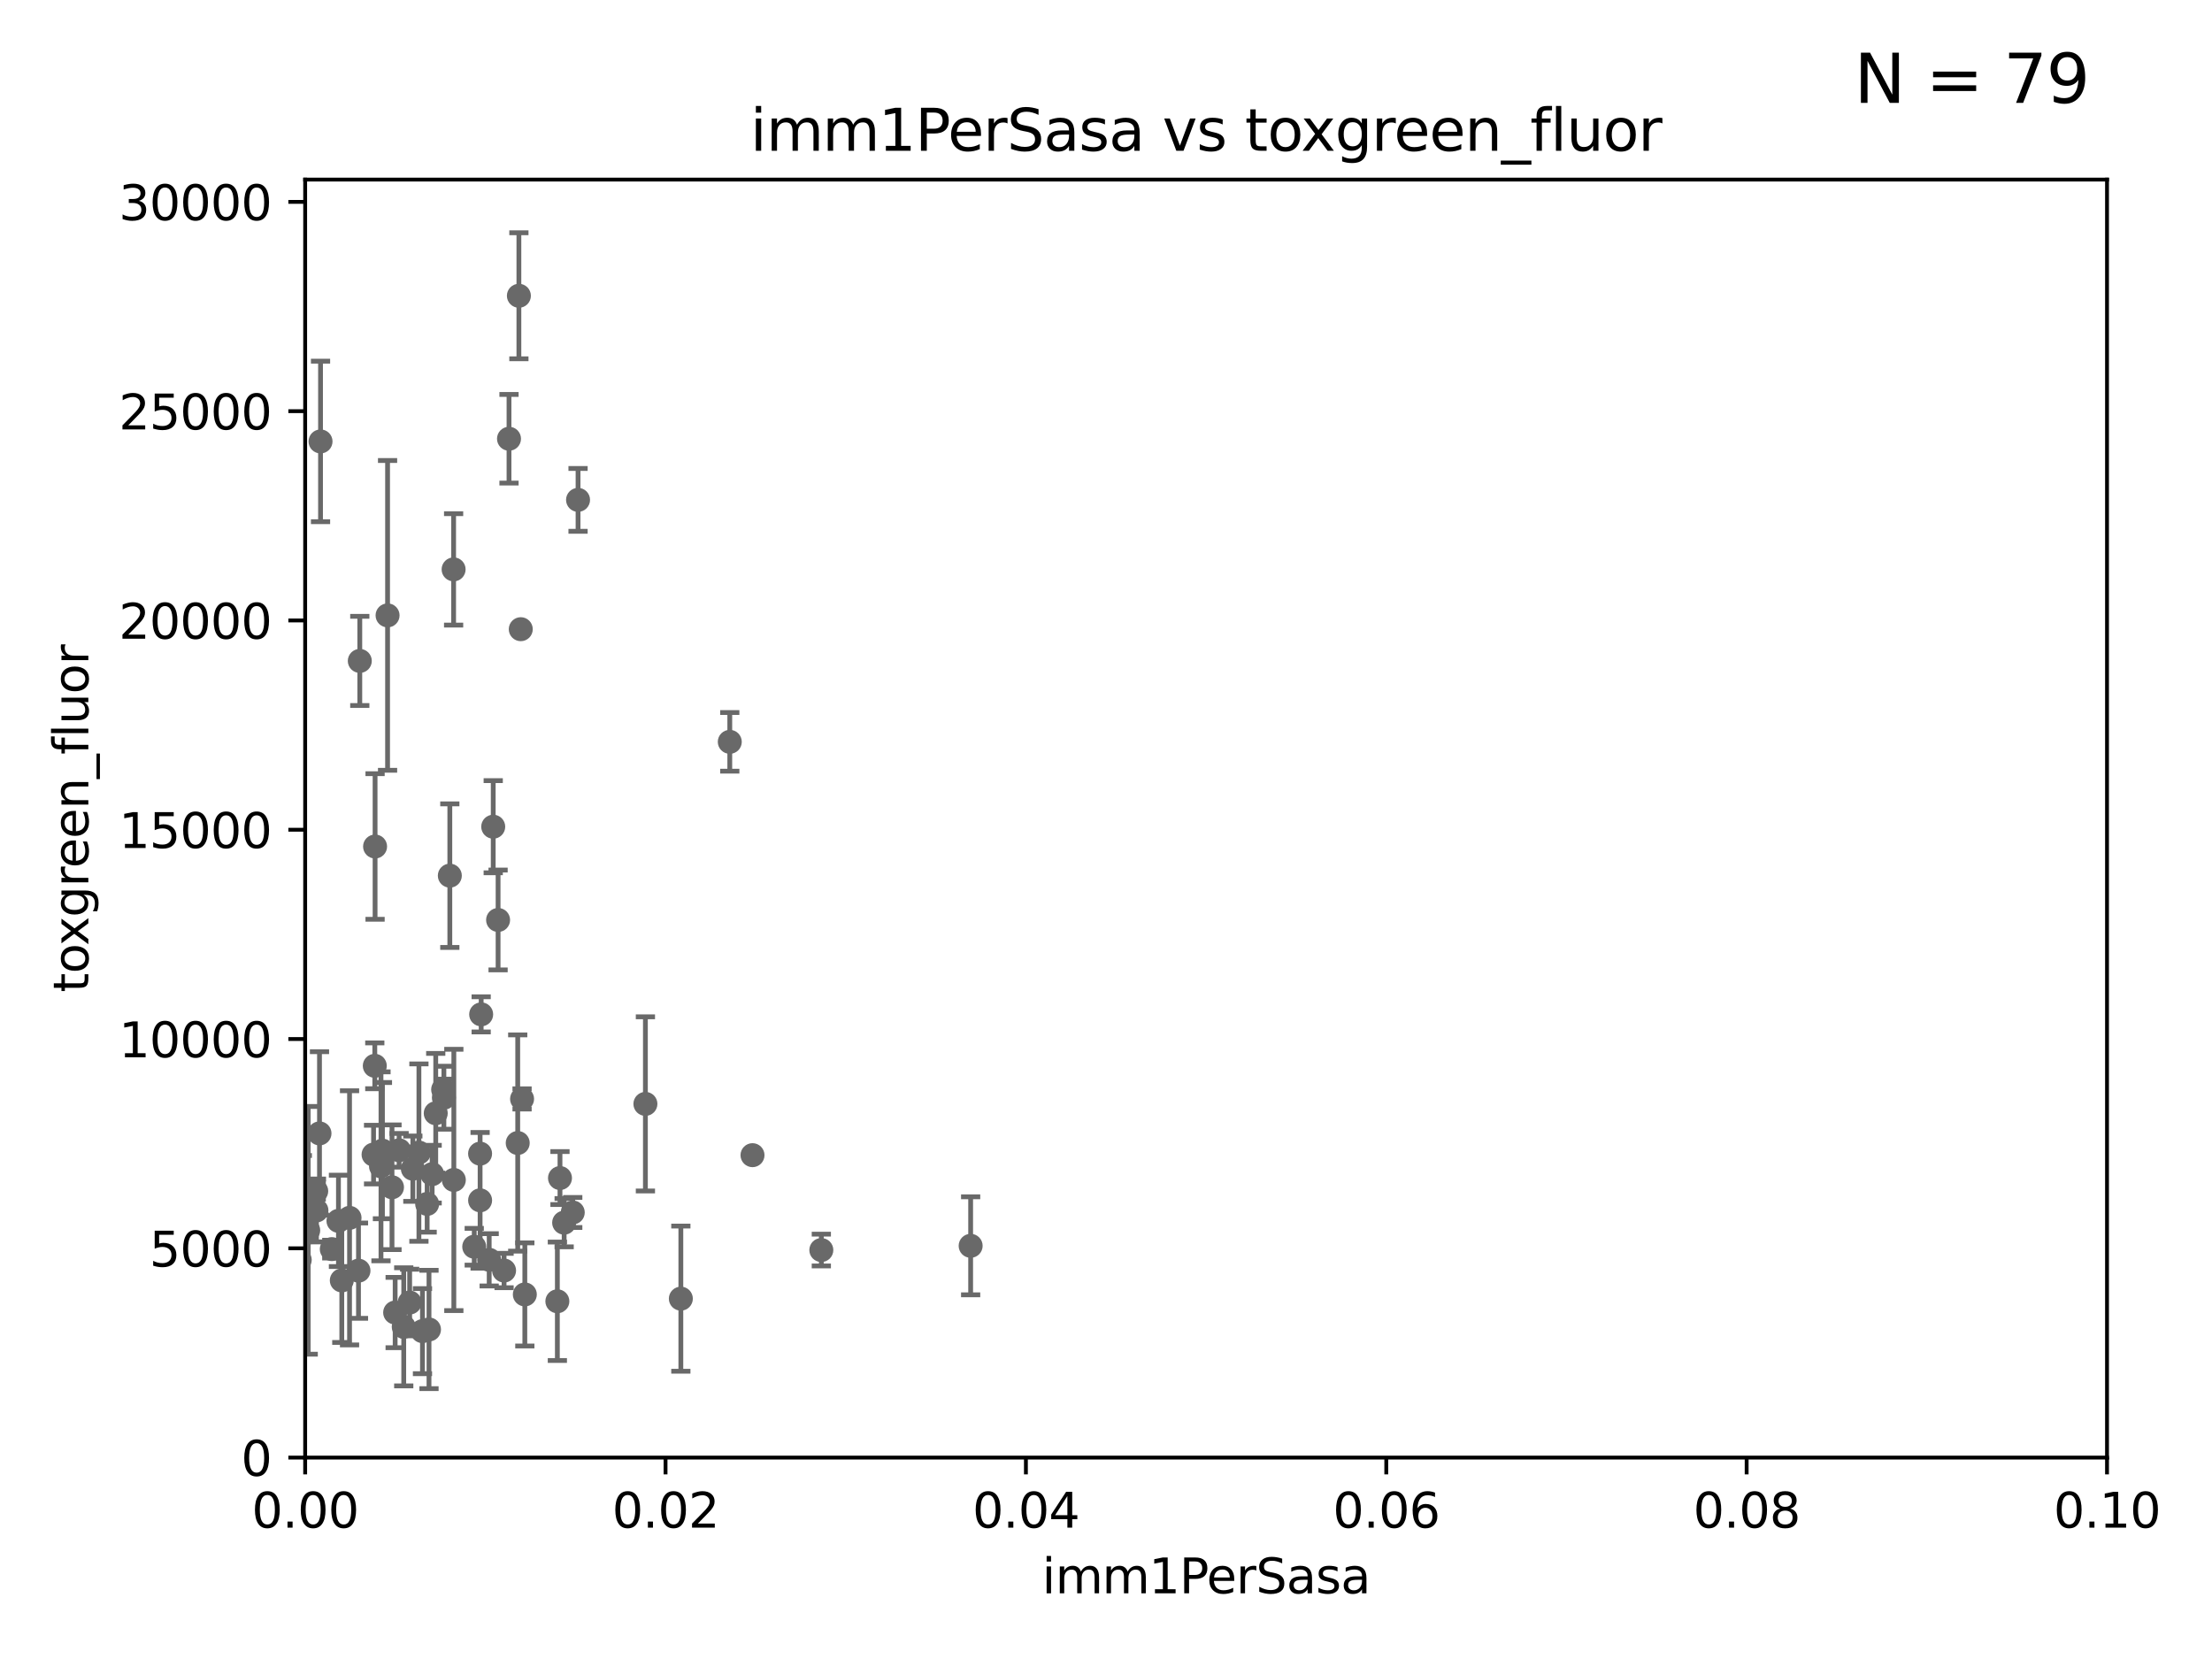 <?xml version="1.0" encoding="utf-8" standalone="no"?>
<!DOCTYPE svg PUBLIC "-//W3C//DTD SVG 1.1//EN"
  "http://www.w3.org/Graphics/SVG/1.1/DTD/svg11.dtd">
<svg xmlns:xlink="http://www.w3.org/1999/xlink" width="460.8pt" height="345.6pt" viewBox="0 0 460.8 345.6" xmlns="http://www.w3.org/2000/svg" version="1.1">
 <defs>
  <style type="text/css">*{stroke-linejoin: round; stroke-linecap: butt}</style>
 </defs>
 <g id="figure_1">
  <g id="patch_1">
   <path d="M 0 345.6 
L 460.8 345.6 
L 460.8 0 
L 0 0 
z
" style="fill: #ffffff"/>
  </g>
  <g id="axes_1">
   <g id="patch_2">
    <path d="M 63.571 303.64 
L 438.93 303.64 
L 438.93 37.411 
L 63.571 37.411 
z
" style="fill: #ffffff"/>
   </g>
   <g id="PathCollection_1">
    <defs>
     <path id="mcbe92eecba" d="M 0 1.118 
C 0.297 1.118 0.581 1 0.791 0.791 
C 1 0.581 1.118 0.297 1.118 0 
C 1.118 -0.297 1 -0.581 0.791 -0.791 
C 0.581 -1 0.297 -1.118 0 -1.118 
C -0.297 -1.118 -0.581 -1 -0.791 -0.791 
C -1 -0.581 -1.118 -0.297 -1.118 0 
C -1.118 0.297 -1 0.581 -0.791 0.791 
C -0.581 1 -0.297 1.118 0 1.118 
z
" style="stroke: #696969"/>
    </defs>
    <g clip-path="url(#p2e13402938)">
     <use xlink:href="#mcbe92eecba" x="-1" y="215.949" style="fill: #696969; stroke: #696969"/>
     <use xlink:href="#mcbe92eecba" x="103.761" y="191.647" style="fill: #696969; stroke: #696969"/>
     <use xlink:href="#mcbe92eecba" x="92.469" y="228.676" style="fill: #696969; stroke: #696969"/>
     <use xlink:href="#mcbe92eecba" x="45.73" y="226.03" style="fill: #696969; stroke: #696969"/>
     <use xlink:href="#mcbe92eecba" x="109.332" y="269.654" style="fill: #696969; stroke: #696969"/>
     <use xlink:href="#mcbe92eecba" x="141.833" y="270.532" style="fill: #696969; stroke: #696969"/>
     <use xlink:href="#mcbe92eecba" x="65.92" y="252.159" style="fill: #696969; stroke: #696969"/>
     <use xlink:href="#mcbe92eecba" x="78.076" y="222.03" style="fill: #696969; stroke: #696969"/>
     <use xlink:href="#mcbe92eecba" x="77.82" y="240.521" style="fill: #696969; stroke: #696969"/>
     <use xlink:href="#mcbe92eecba" x="71.203" y="266.736" style="fill: #696969; stroke: #696969"/>
     <use xlink:href="#mcbe92eecba" x="74.679" y="264.702" style="fill: #696969; stroke: #696969"/>
     <use xlink:href="#mcbe92eecba" x="-1" y="265.398" style="fill: #696969; stroke: #696969"/>
     <use xlink:href="#mcbe92eecba" x="-1" y="250.137" style="fill: #696969; stroke: #696969"/>
     <use xlink:href="#mcbe92eecba" x="37.725" y="249.733" style="fill: #696969; stroke: #696969"/>
     <use xlink:href="#mcbe92eecba" x="23.828" y="208.501" style="fill: #696969; stroke: #696969"/>
     <use xlink:href="#mcbe92eecba" x="79.669" y="239.696" style="fill: #696969; stroke: #696969"/>
     <use xlink:href="#mcbe92eecba" x="70.507" y="254.328" style="fill: #696969; stroke: #696969"/>
     <use xlink:href="#mcbe92eecba" x="156.761" y="240.644" style="fill: #696969; stroke: #696969"/>
     <use xlink:href="#mcbe92eecba" x="62.439" y="262.456" style="fill: #696969; stroke: #696969"/>
     <use xlink:href="#mcbe92eecba" x="1.664" y="256.275" style="fill: #696969; stroke: #696969"/>
     <use xlink:href="#mcbe92eecba" x="108.485" y="131.072" style="fill: #696969; stroke: #696969"/>
     <use xlink:href="#mcbe92eecba" x="74.952" y="137.682" style="fill: #696969; stroke: #696969"/>
     <use xlink:href="#mcbe92eecba" x="108.095" y="61.614" style="fill: #696969; stroke: #696969"/>
     <use xlink:href="#mcbe92eecba" x="98.792" y="259.716" style="fill: #696969; stroke: #696969"/>
     <use xlink:href="#mcbe92eecba" x="11.634" y="249.972" style="fill: #696969; stroke: #696969"/>
     <use xlink:href="#mcbe92eecba" x="100.015" y="250.052" style="fill: #696969; stroke: #696969"/>
     <use xlink:href="#mcbe92eecba" x="90.023" y="244.6" style="fill: #696969; stroke: #696969"/>
     <use xlink:href="#mcbe92eecba" x="117.522" y="254.705" style="fill: #696969; stroke: #696969"/>
     <use xlink:href="#mcbe92eecba" x="120.418" y="104.133" style="fill: #696969; stroke: #696969"/>
     <use xlink:href="#mcbe92eecba" x="100.01" y="240.325" style="fill: #696969; stroke: #696969"/>
     <use xlink:href="#mcbe92eecba" x="66.556" y="236.109" style="fill: #696969; stroke: #696969"/>
     <use xlink:href="#mcbe92eecba" x="84.106" y="276.4" style="fill: #696969; stroke: #696969"/>
     <use xlink:href="#mcbe92eecba" x="108.757" y="228.926" style="fill: #696969; stroke: #696969"/>
     <use xlink:href="#mcbe92eecba" x="47.193" y="145.041" style="fill: #696969; stroke: #696969"/>
     <use xlink:href="#mcbe92eecba" x="152.027" y="154.539" style="fill: #696969; stroke: #696969"/>
     <use xlink:href="#mcbe92eecba" x="65.875" y="248.131" style="fill: #696969; stroke: #696969"/>
     <use xlink:href="#mcbe92eecba" x="94.542" y="245.803" style="fill: #696969; stroke: #696969"/>
     <use xlink:href="#mcbe92eecba" x="102.747" y="172.218" style="fill: #696969; stroke: #696969"/>
     <use xlink:href="#mcbe92eecba" x="56.142" y="251.464" style="fill: #696969; stroke: #696969"/>
     <use xlink:href="#mcbe92eecba" x="47.36" y="142.898" style="fill: #696969; stroke: #696969"/>
     <use xlink:href="#mcbe92eecba" x="106.035" y="91.401" style="fill: #696969; stroke: #696969"/>
     <use xlink:href="#mcbe92eecba" x="80.738" y="128.196" style="fill: #696969; stroke: #696969"/>
     <use xlink:href="#mcbe92eecba" x="7.627" y="268.638" style="fill: #696969; stroke: #696969"/>
     <use xlink:href="#mcbe92eecba" x="72.817" y="253.699" style="fill: #696969; stroke: #696969"/>
     <use xlink:href="#mcbe92eecba" x="134.45" y="229.961" style="fill: #696969; stroke: #696969"/>
     <use xlink:href="#mcbe92eecba" x="107.851" y="238.109" style="fill: #696969; stroke: #696969"/>
     <use xlink:href="#mcbe92eecba" x="101.907" y="262.442" style="fill: #696969; stroke: #696969"/>
     <use xlink:href="#mcbe92eecba" x="66.773" y="91.959" style="fill: #696969; stroke: #696969"/>
     <use xlink:href="#mcbe92eecba" x="-1" y="187.179" style="fill: #696969; stroke: #696969"/>
     <use xlink:href="#mcbe92eecba" x="-1" y="258.194" style="fill: #696969; stroke: #696969"/>
     <use xlink:href="#mcbe92eecba" x="36.19" y="262.298" style="fill: #696969; stroke: #696969"/>
     <use xlink:href="#mcbe92eecba" x="87.269" y="240.105" style="fill: #696969; stroke: #696969"/>
     <use xlink:href="#mcbe92eecba" x="94.496" y="118.613" style="fill: #696969; stroke: #696969"/>
     <use xlink:href="#mcbe92eecba" x="82.317" y="273.425" style="fill: #696969; stroke: #696969"/>
     <use xlink:href="#mcbe92eecba" x="81.66" y="247.328" style="fill: #696969; stroke: #696969"/>
     <use xlink:href="#mcbe92eecba" x="119.315" y="252.58" style="fill: #696969; stroke: #696969"/>
     <use xlink:href="#mcbe92eecba" x="105.008" y="264.676" style="fill: #696969; stroke: #696969"/>
     <use xlink:href="#mcbe92eecba" x="85.34" y="271.342" style="fill: #696969; stroke: #696969"/>
     <use xlink:href="#mcbe92eecba" x="83.142" y="239.627" style="fill: #696969; stroke: #696969"/>
     <use xlink:href="#mcbe92eecba" x="79.367" y="242.966" style="fill: #696969; stroke: #696969"/>
     <use xlink:href="#mcbe92eecba" x="171.097" y="260.408" style="fill: #696969; stroke: #696969"/>
     <use xlink:href="#mcbe92eecba" x="116.109" y="271.08" style="fill: #696969; stroke: #696969"/>
     <use xlink:href="#mcbe92eecba" x="116.656" y="245.41" style="fill: #696969; stroke: #696969"/>
     <use xlink:href="#mcbe92eecba" x="-1" y="244.739" style="fill: #696969; stroke: #696969"/>
     <use xlink:href="#mcbe92eecba" x="-1" y="231.708" style="fill: #696969; stroke: #696969"/>
     <use xlink:href="#mcbe92eecba" x="93.707" y="182.415" style="fill: #696969; stroke: #696969"/>
     <use xlink:href="#mcbe92eecba" x="90.772" y="231.912" style="fill: #696969; stroke: #696969"/>
     <use xlink:href="#mcbe92eecba" x="61.826" y="237.081" style="fill: #696969; stroke: #696969"/>
     <use xlink:href="#mcbe92eecba" x="89.369" y="276.953" style="fill: #696969; stroke: #696969"/>
     <use xlink:href="#mcbe92eecba" x="86.003" y="243.461" style="fill: #696969; stroke: #696969"/>
     <use xlink:href="#mcbe92eecba" x="88.01" y="277.301" style="fill: #696969; stroke: #696969"/>
     <use xlink:href="#mcbe92eecba" x="92.316" y="226.973" style="fill: #696969; stroke: #696969"/>
     <use xlink:href="#mcbe92eecba" x="64.206" y="256.301" style="fill: #696969; stroke: #696969"/>
     <use xlink:href="#mcbe92eecba" x="88.984" y="250.798" style="fill: #696969; stroke: #696969"/>
     <use xlink:href="#mcbe92eecba" x="69.116" y="260.213" style="fill: #696969; stroke: #696969"/>
     <use xlink:href="#mcbe92eecba" x="55.434" y="254.099" style="fill: #696969; stroke: #696969"/>
     <use xlink:href="#mcbe92eecba" x="202.203" y="259.526" style="fill: #696969; stroke: #696969"/>
     <use xlink:href="#mcbe92eecba" x="62.98" y="249.694" style="fill: #696969; stroke: #696969"/>
     <use xlink:href="#mcbe92eecba" x="-1" y="245.531" style="fill: #696969; stroke: #696969"/>
     <use xlink:href="#mcbe92eecba" x="-1" y="241.418" style="fill: #696969; stroke: #696969"/>
     <use xlink:href="#mcbe92eecba" x="100.236" y="211.31" style="fill: #696969; stroke: #696969"/>
     <use xlink:href="#mcbe92eecba" x="78.136" y="176.343" style="fill: #696969; stroke: #696969"/>
    </g>
   </g>
   <g id="matplotlib.axis_1">
    <g id="xtick_1">
     <g id="line2d_1">
      <defs>
       <path id="m74094dad69" d="M 0 0 
L 0 3.5 
" style="stroke: #000000; stroke-width: 0.8"/>
      </defs>
      <g>
       <use xlink:href="#m74094dad69" x="63.571" y="303.64" style="stroke: #000000; stroke-width: 0.8"/>
      </g>
     </g>
     <g id="text_1">
      <!-- 0.00 -->
      <g transform="translate(52.438 318.238)scale(0.1 -0.1)">
       <defs>
        <path id="DejaVuSans-30" d="M 2034 4250 
Q 1547 4250 1301 3770 
Q 1056 3291 1056 2328 
Q 1056 1369 1301 889 
Q 1547 409 2034 409 
Q 2525 409 2770 889 
Q 3016 1369 3016 2328 
Q 3016 3291 2770 3770 
Q 2525 4250 2034 4250 
z
M 2034 4750 
Q 2819 4750 3233 4129 
Q 3647 3509 3647 2328 
Q 3647 1150 3233 529 
Q 2819 -91 2034 -91 
Q 1250 -91 836 529 
Q 422 1150 422 2328 
Q 422 3509 836 4129 
Q 1250 4750 2034 4750 
z
" transform="scale(0.016)"/>
        <path id="DejaVuSans-2e" d="M 684 794 
L 1344 794 
L 1344 0 
L 684 0 
L 684 794 
z
" transform="scale(0.016)"/>
       </defs>
       <use xlink:href="#DejaVuSans-30"/>
       <use xlink:href="#DejaVuSans-2e" x="63.623"/>
       <use xlink:href="#DejaVuSans-30" x="95.41"/>
       <use xlink:href="#DejaVuSans-30" x="159.033"/>
      </g>
     </g>
    </g>
    <g id="xtick_2">
     <g id="line2d_2">
      <g>
       <use xlink:href="#m74094dad69" x="138.643" y="303.64" style="stroke: #000000; stroke-width: 0.8"/>
      </g>
     </g>
     <g id="text_2">
      <!-- 0.02 -->
      <g transform="translate(127.51 318.238)scale(0.1 -0.1)">
       <defs>
        <path id="DejaVuSans-32" d="M 1228 531 
L 3431 531 
L 3431 0 
L 469 0 
L 469 531 
Q 828 903 1448 1529 
Q 2069 2156 2228 2338 
Q 2531 2678 2651 2914 
Q 2772 3150 2772 3378 
Q 2772 3750 2511 3984 
Q 2250 4219 1831 4219 
Q 1534 4219 1204 4116 
Q 875 4013 500 3803 
L 500 4441 
Q 881 4594 1212 4672 
Q 1544 4750 1819 4750 
Q 2544 4750 2975 4387 
Q 3406 4025 3406 3419 
Q 3406 3131 3298 2873 
Q 3191 2616 2906 2266 
Q 2828 2175 2409 1742 
Q 1991 1309 1228 531 
z
" transform="scale(0.016)"/>
       </defs>
       <use xlink:href="#DejaVuSans-30"/>
       <use xlink:href="#DejaVuSans-2e" x="63.623"/>
       <use xlink:href="#DejaVuSans-30" x="95.41"/>
       <use xlink:href="#DejaVuSans-32" x="159.033"/>
      </g>
     </g>
    </g>
    <g id="xtick_3">
     <g id="line2d_3">
      <g>
       <use xlink:href="#m74094dad69" x="213.715" y="303.64" style="stroke: #000000; stroke-width: 0.8"/>
      </g>
     </g>
     <g id="text_3">
      <!-- 0.04 -->
      <g transform="translate(202.582 318.238)scale(0.1 -0.1)">
       <defs>
        <path id="DejaVuSans-34" d="M 2419 4116 
L 825 1625 
L 2419 1625 
L 2419 4116 
z
M 2253 4666 
L 3047 4666 
L 3047 1625 
L 3713 1625 
L 3713 1100 
L 3047 1100 
L 3047 0 
L 2419 0 
L 2419 1100 
L 313 1100 
L 313 1709 
L 2253 4666 
z
" transform="scale(0.016)"/>
       </defs>
       <use xlink:href="#DejaVuSans-30"/>
       <use xlink:href="#DejaVuSans-2e" x="63.623"/>
       <use xlink:href="#DejaVuSans-30" x="95.41"/>
       <use xlink:href="#DejaVuSans-34" x="159.033"/>
      </g>
     </g>
    </g>
    <g id="xtick_4">
     <g id="line2d_4">
      <g>
       <use xlink:href="#m74094dad69" x="288.786" y="303.64" style="stroke: #000000; stroke-width: 0.8"/>
      </g>
     </g>
     <g id="text_4">
      <!-- 0.06 -->
      <g transform="translate(277.654 318.238)scale(0.1 -0.1)">
       <defs>
        <path id="DejaVuSans-36" d="M 2113 2584 
Q 1688 2584 1439 2293 
Q 1191 2003 1191 1497 
Q 1191 994 1439 701 
Q 1688 409 2113 409 
Q 2538 409 2786 701 
Q 3034 994 3034 1497 
Q 3034 2003 2786 2293 
Q 2538 2584 2113 2584 
z
M 3366 4563 
L 3366 3988 
Q 3128 4100 2886 4159 
Q 2644 4219 2406 4219 
Q 1781 4219 1451 3797 
Q 1122 3375 1075 2522 
Q 1259 2794 1537 2939 
Q 1816 3084 2150 3084 
Q 2853 3084 3261 2657 
Q 3669 2231 3669 1497 
Q 3669 778 3244 343 
Q 2819 -91 2113 -91 
Q 1303 -91 875 529 
Q 447 1150 447 2328 
Q 447 3434 972 4092 
Q 1497 4750 2381 4750 
Q 2619 4750 2861 4703 
Q 3103 4656 3366 4563 
z
" transform="scale(0.016)"/>
       </defs>
       <use xlink:href="#DejaVuSans-30"/>
       <use xlink:href="#DejaVuSans-2e" x="63.623"/>
       <use xlink:href="#DejaVuSans-30" x="95.41"/>
       <use xlink:href="#DejaVuSans-36" x="159.033"/>
      </g>
     </g>
    </g>
    <g id="xtick_5">
     <g id="line2d_5">
      <g>
       <use xlink:href="#m74094dad69" x="363.858" y="303.64" style="stroke: #000000; stroke-width: 0.8"/>
      </g>
     </g>
     <g id="text_5">
      <!-- 0.08 -->
      <g transform="translate(352.725 318.238)scale(0.1 -0.1)">
       <defs>
        <path id="DejaVuSans-38" d="M 2034 2216 
Q 1584 2216 1326 1975 
Q 1069 1734 1069 1313 
Q 1069 891 1326 650 
Q 1584 409 2034 409 
Q 2484 409 2743 651 
Q 3003 894 3003 1313 
Q 3003 1734 2745 1975 
Q 2488 2216 2034 2216 
z
M 1403 2484 
Q 997 2584 770 2862 
Q 544 3141 544 3541 
Q 544 4100 942 4425 
Q 1341 4750 2034 4750 
Q 2731 4750 3128 4425 
Q 3525 4100 3525 3541 
Q 3525 3141 3298 2862 
Q 3072 2584 2669 2484 
Q 3125 2378 3379 2068 
Q 3634 1759 3634 1313 
Q 3634 634 3220 271 
Q 2806 -91 2034 -91 
Q 1263 -91 848 271 
Q 434 634 434 1313 
Q 434 1759 690 2068 
Q 947 2378 1403 2484 
z
M 1172 3481 
Q 1172 3119 1398 2916 
Q 1625 2713 2034 2713 
Q 2441 2713 2670 2916 
Q 2900 3119 2900 3481 
Q 2900 3844 2670 4047 
Q 2441 4250 2034 4250 
Q 1625 4250 1398 4047 
Q 1172 3844 1172 3481 
z
" transform="scale(0.016)"/>
       </defs>
       <use xlink:href="#DejaVuSans-30"/>
       <use xlink:href="#DejaVuSans-2e" x="63.623"/>
       <use xlink:href="#DejaVuSans-30" x="95.41"/>
       <use xlink:href="#DejaVuSans-38" x="159.033"/>
      </g>
     </g>
    </g>
    <g id="xtick_6">
     <g id="line2d_6">
      <g>
       <use xlink:href="#m74094dad69" x="438.93" y="303.64" style="stroke: #000000; stroke-width: 0.8"/>
      </g>
     </g>
     <g id="text_6">
      <!-- 0.10 -->
      <g transform="translate(427.797 318.238)scale(0.1 -0.1)">
       <defs>
        <path id="DejaVuSans-31" d="M 794 531 
L 1825 531 
L 1825 4091 
L 703 3866 
L 703 4441 
L 1819 4666 
L 2450 4666 
L 2450 531 
L 3481 531 
L 3481 0 
L 794 0 
L 794 531 
z
" transform="scale(0.016)"/>
       </defs>
       <use xlink:href="#DejaVuSans-30"/>
       <use xlink:href="#DejaVuSans-2e" x="63.623"/>
       <use xlink:href="#DejaVuSans-31" x="95.41"/>
       <use xlink:href="#DejaVuSans-30" x="159.033"/>
      </g>
     </g>
    </g>
    <g id="text_7">
     <!-- imm1PerSasa -->
     <g transform="translate(217.067 331.917)scale(0.1 -0.1)">
      <defs>
       <path id="DejaVuSans-69" d="M 603 3500 
L 1178 3500 
L 1178 0 
L 603 0 
L 603 3500 
z
M 603 4863 
L 1178 4863 
L 1178 4134 
L 603 4134 
L 603 4863 
z
" transform="scale(0.016)"/>
       <path id="DejaVuSans-6d" d="M 3328 2828 
Q 3544 3216 3844 3400 
Q 4144 3584 4550 3584 
Q 5097 3584 5394 3201 
Q 5691 2819 5691 2113 
L 5691 0 
L 5113 0 
L 5113 2094 
Q 5113 2597 4934 2840 
Q 4756 3084 4391 3084 
Q 3944 3084 3684 2787 
Q 3425 2491 3425 1978 
L 3425 0 
L 2847 0 
L 2847 2094 
Q 2847 2600 2669 2842 
Q 2491 3084 2119 3084 
Q 1678 3084 1418 2786 
Q 1159 2488 1159 1978 
L 1159 0 
L 581 0 
L 581 3500 
L 1159 3500 
L 1159 2956 
Q 1356 3278 1631 3431 
Q 1906 3584 2284 3584 
Q 2666 3584 2933 3390 
Q 3200 3197 3328 2828 
z
" transform="scale(0.016)"/>
       <path id="DejaVuSans-50" d="M 1259 4147 
L 1259 2394 
L 2053 2394 
Q 2494 2394 2734 2622 
Q 2975 2850 2975 3272 
Q 2975 3691 2734 3919 
Q 2494 4147 2053 4147 
L 1259 4147 
z
M 628 4666 
L 2053 4666 
Q 2838 4666 3239 4311 
Q 3641 3956 3641 3272 
Q 3641 2581 3239 2228 
Q 2838 1875 2053 1875 
L 1259 1875 
L 1259 0 
L 628 0 
L 628 4666 
z
" transform="scale(0.016)"/>
       <path id="DejaVuSans-65" d="M 3597 1894 
L 3597 1613 
L 953 1613 
Q 991 1019 1311 708 
Q 1631 397 2203 397 
Q 2534 397 2845 478 
Q 3156 559 3463 722 
L 3463 178 
Q 3153 47 2828 -22 
Q 2503 -91 2169 -91 
Q 1331 -91 842 396 
Q 353 884 353 1716 
Q 353 2575 817 3079 
Q 1281 3584 2069 3584 
Q 2775 3584 3186 3129 
Q 3597 2675 3597 1894 
z
M 3022 2063 
Q 3016 2534 2758 2815 
Q 2500 3097 2075 3097 
Q 1594 3097 1305 2825 
Q 1016 2553 972 2059 
L 3022 2063 
z
" transform="scale(0.016)"/>
       <path id="DejaVuSans-72" d="M 2631 2963 
Q 2534 3019 2420 3045 
Q 2306 3072 2169 3072 
Q 1681 3072 1420 2755 
Q 1159 2438 1159 1844 
L 1159 0 
L 581 0 
L 581 3500 
L 1159 3500 
L 1159 2956 
Q 1341 3275 1631 3429 
Q 1922 3584 2338 3584 
Q 2397 3584 2469 3576 
Q 2541 3569 2628 3553 
L 2631 2963 
z
" transform="scale(0.016)"/>
       <path id="DejaVuSans-53" d="M 3425 4513 
L 3425 3897 
Q 3066 4069 2747 4153 
Q 2428 4238 2131 4238 
Q 1616 4238 1336 4038 
Q 1056 3838 1056 3469 
Q 1056 3159 1242 3001 
Q 1428 2844 1947 2747 
L 2328 2669 
Q 3034 2534 3370 2195 
Q 3706 1856 3706 1288 
Q 3706 609 3251 259 
Q 2797 -91 1919 -91 
Q 1588 -91 1214 -16 
Q 841 59 441 206 
L 441 856 
Q 825 641 1194 531 
Q 1563 422 1919 422 
Q 2459 422 2753 634 
Q 3047 847 3047 1241 
Q 3047 1584 2836 1778 
Q 2625 1972 2144 2069 
L 1759 2144 
Q 1053 2284 737 2584 
Q 422 2884 422 3419 
Q 422 4038 858 4394 
Q 1294 4750 2059 4750 
Q 2388 4750 2728 4690 
Q 3069 4631 3425 4513 
z
" transform="scale(0.016)"/>
       <path id="DejaVuSans-61" d="M 2194 1759 
Q 1497 1759 1228 1600 
Q 959 1441 959 1056 
Q 959 750 1161 570 
Q 1363 391 1709 391 
Q 2188 391 2477 730 
Q 2766 1069 2766 1631 
L 2766 1759 
L 2194 1759 
z
M 3341 1997 
L 3341 0 
L 2766 0 
L 2766 531 
Q 2569 213 2275 61 
Q 1981 -91 1556 -91 
Q 1019 -91 701 211 
Q 384 513 384 1019 
Q 384 1609 779 1909 
Q 1175 2209 1959 2209 
L 2766 2209 
L 2766 2266 
Q 2766 2663 2505 2880 
Q 2244 3097 1772 3097 
Q 1472 3097 1187 3025 
Q 903 2953 641 2809 
L 641 3341 
Q 956 3463 1253 3523 
Q 1550 3584 1831 3584 
Q 2591 3584 2966 3190 
Q 3341 2797 3341 1997 
z
" transform="scale(0.016)"/>
       <path id="DejaVuSans-73" d="M 2834 3397 
L 2834 2853 
Q 2591 2978 2328 3040 
Q 2066 3103 1784 3103 
Q 1356 3103 1142 2972 
Q 928 2841 928 2578 
Q 928 2378 1081 2264 
Q 1234 2150 1697 2047 
L 1894 2003 
Q 2506 1872 2764 1633 
Q 3022 1394 3022 966 
Q 3022 478 2636 193 
Q 2250 -91 1575 -91 
Q 1294 -91 989 -36 
Q 684 19 347 128 
L 347 722 
Q 666 556 975 473 
Q 1284 391 1588 391 
Q 1994 391 2212 530 
Q 2431 669 2431 922 
Q 2431 1156 2273 1281 
Q 2116 1406 1581 1522 
L 1381 1569 
Q 847 1681 609 1914 
Q 372 2147 372 2553 
Q 372 3047 722 3315 
Q 1072 3584 1716 3584 
Q 2034 3584 2315 3537 
Q 2597 3491 2834 3397 
z
" transform="scale(0.016)"/>
      </defs>
      <use xlink:href="#DejaVuSans-69"/>
      <use xlink:href="#DejaVuSans-6d" x="27.783"/>
      <use xlink:href="#DejaVuSans-6d" x="125.195"/>
      <use xlink:href="#DejaVuSans-31" x="222.607"/>
      <use xlink:href="#DejaVuSans-50" x="286.23"/>
      <use xlink:href="#DejaVuSans-65" x="342.908"/>
      <use xlink:href="#DejaVuSans-72" x="404.432"/>
      <use xlink:href="#DejaVuSans-53" x="445.545"/>
      <use xlink:href="#DejaVuSans-61" x="509.021"/>
      <use xlink:href="#DejaVuSans-73" x="570.301"/>
      <use xlink:href="#DejaVuSans-61" x="622.4"/>
     </g>
    </g>
   </g>
   <g id="matplotlib.axis_2">
    <g id="ytick_1">
     <g id="line2d_7">
      <defs>
       <path id="mb3fbc881bc" d="M 0 0 
L -3.5 0 
" style="stroke: #000000; stroke-width: 0.8"/>
      </defs>
      <g>
       <use xlink:href="#mb3fbc881bc" x="63.571" y="303.64" style="stroke: #000000; stroke-width: 0.8"/>
      </g>
     </g>
     <g id="text_8">
      <!-- 0 -->
      <g transform="translate(50.209 307.439)scale(0.1 -0.1)">
       <use xlink:href="#DejaVuSans-30"/>
      </g>
     </g>
    </g>
    <g id="ytick_2">
     <g id="line2d_8">
      <g>
       <use xlink:href="#mb3fbc881bc" x="63.571" y="260.043" style="stroke: #000000; stroke-width: 0.8"/>
      </g>
     </g>
     <g id="text_9">
      <!-- 5000 -->
      <g transform="translate(31.121 263.843)scale(0.1 -0.1)">
       <defs>
        <path id="DejaVuSans-35" d="M 691 4666 
L 3169 4666 
L 3169 4134 
L 1269 4134 
L 1269 2991 
Q 1406 3038 1543 3061 
Q 1681 3084 1819 3084 
Q 2600 3084 3056 2656 
Q 3513 2228 3513 1497 
Q 3513 744 3044 326 
Q 2575 -91 1722 -91 
Q 1428 -91 1123 -41 
Q 819 9 494 109 
L 494 744 
Q 775 591 1075 516 
Q 1375 441 1709 441 
Q 2250 441 2565 725 
Q 2881 1009 2881 1497 
Q 2881 1984 2565 2268 
Q 2250 2553 1709 2553 
Q 1456 2553 1204 2497 
Q 953 2441 691 2322 
L 691 4666 
z
" transform="scale(0.016)"/>
       </defs>
       <use xlink:href="#DejaVuSans-35"/>
       <use xlink:href="#DejaVuSans-30" x="63.623"/>
       <use xlink:href="#DejaVuSans-30" x="127.246"/>
       <use xlink:href="#DejaVuSans-30" x="190.869"/>
      </g>
     </g>
    </g>
    <g id="ytick_3">
     <g id="line2d_9">
      <g>
       <use xlink:href="#mb3fbc881bc" x="63.571" y="216.447" style="stroke: #000000; stroke-width: 0.8"/>
      </g>
     </g>
     <g id="text_10">
      <!-- 10000 -->
      <g transform="translate(24.759 220.246)scale(0.1 -0.1)">
       <use xlink:href="#DejaVuSans-31"/>
       <use xlink:href="#DejaVuSans-30" x="63.623"/>
       <use xlink:href="#DejaVuSans-30" x="127.246"/>
       <use xlink:href="#DejaVuSans-30" x="190.869"/>
       <use xlink:href="#DejaVuSans-30" x="254.492"/>
      </g>
     </g>
    </g>
    <g id="ytick_4">
     <g id="line2d_10">
      <g>
       <use xlink:href="#mb3fbc881bc" x="63.571" y="172.85" style="stroke: #000000; stroke-width: 0.8"/>
      </g>
     </g>
     <g id="text_11">
      <!-- 15000 -->
      <g transform="translate(24.759 176.649)scale(0.1 -0.1)">
       <use xlink:href="#DejaVuSans-31"/>
       <use xlink:href="#DejaVuSans-35" x="63.623"/>
       <use xlink:href="#DejaVuSans-30" x="127.246"/>
       <use xlink:href="#DejaVuSans-30" x="190.869"/>
       <use xlink:href="#DejaVuSans-30" x="254.492"/>
      </g>
     </g>
    </g>
    <g id="ytick_5">
     <g id="line2d_11">
      <g>
       <use xlink:href="#mb3fbc881bc" x="63.571" y="129.254" style="stroke: #000000; stroke-width: 0.8"/>
      </g>
     </g>
     <g id="text_12">
      <!-- 20000 -->
      <g transform="translate(24.759 133.053)scale(0.1 -0.1)">
       <use xlink:href="#DejaVuSans-32"/>
       <use xlink:href="#DejaVuSans-30" x="63.623"/>
       <use xlink:href="#DejaVuSans-30" x="127.246"/>
       <use xlink:href="#DejaVuSans-30" x="190.869"/>
       <use xlink:href="#DejaVuSans-30" x="254.492"/>
      </g>
     </g>
    </g>
    <g id="ytick_6">
     <g id="line2d_12">
      <g>
       <use xlink:href="#mb3fbc881bc" x="63.571" y="85.657" style="stroke: #000000; stroke-width: 0.8"/>
      </g>
     </g>
     <g id="text_13">
      <!-- 25000 -->
      <g transform="translate(24.759 89.456)scale(0.1 -0.1)">
       <use xlink:href="#DejaVuSans-32"/>
       <use xlink:href="#DejaVuSans-35" x="63.623"/>
       <use xlink:href="#DejaVuSans-30" x="127.246"/>
       <use xlink:href="#DejaVuSans-30" x="190.869"/>
       <use xlink:href="#DejaVuSans-30" x="254.492"/>
      </g>
     </g>
    </g>
    <g id="ytick_7">
     <g id="line2d_13">
      <g>
       <use xlink:href="#mb3fbc881bc" x="63.571" y="42.06" style="stroke: #000000; stroke-width: 0.8"/>
      </g>
     </g>
     <g id="text_14">
      <!-- 30000 -->
      <g transform="translate(24.759 45.86)scale(0.1 -0.1)">
       <defs>
        <path id="DejaVuSans-33" d="M 2597 2516 
Q 3050 2419 3304 2112 
Q 3559 1806 3559 1356 
Q 3559 666 3084 287 
Q 2609 -91 1734 -91 
Q 1441 -91 1130 -33 
Q 819 25 488 141 
L 488 750 
Q 750 597 1062 519 
Q 1375 441 1716 441 
Q 2309 441 2620 675 
Q 2931 909 2931 1356 
Q 2931 1769 2642 2001 
Q 2353 2234 1838 2234 
L 1294 2234 
L 1294 2753 
L 1863 2753 
Q 2328 2753 2575 2939 
Q 2822 3125 2822 3475 
Q 2822 3834 2567 4026 
Q 2313 4219 1838 4219 
Q 1578 4219 1281 4162 
Q 984 4106 628 3988 
L 628 4550 
Q 988 4650 1302 4700 
Q 1616 4750 1894 4750 
Q 2613 4750 3031 4423 
Q 3450 4097 3450 3541 
Q 3450 3153 3228 2886 
Q 3006 2619 2597 2516 
z
" transform="scale(0.016)"/>
       </defs>
       <use xlink:href="#DejaVuSans-33"/>
       <use xlink:href="#DejaVuSans-30" x="63.623"/>
       <use xlink:href="#DejaVuSans-30" x="127.246"/>
       <use xlink:href="#DejaVuSans-30" x="190.869"/>
       <use xlink:href="#DejaVuSans-30" x="254.492"/>
      </g>
     </g>
    </g>
    <g id="text_15">
     <!-- toxgreen_fluor -->
     <g transform="translate(18.401 206.72)rotate(-90)scale(0.1 -0.1)">
      <defs>
       <path id="DejaVuSans-74" d="M 1172 4494 
L 1172 3500 
L 2356 3500 
L 2356 3053 
L 1172 3053 
L 1172 1153 
Q 1172 725 1289 603 
Q 1406 481 1766 481 
L 2356 481 
L 2356 0 
L 1766 0 
Q 1100 0 847 248 
Q 594 497 594 1153 
L 594 3053 
L 172 3053 
L 172 3500 
L 594 3500 
L 594 4494 
L 1172 4494 
z
" transform="scale(0.016)"/>
       <path id="DejaVuSans-6f" d="M 1959 3097 
Q 1497 3097 1228 2736 
Q 959 2375 959 1747 
Q 959 1119 1226 758 
Q 1494 397 1959 397 
Q 2419 397 2687 759 
Q 2956 1122 2956 1747 
Q 2956 2369 2687 2733 
Q 2419 3097 1959 3097 
z
M 1959 3584 
Q 2709 3584 3137 3096 
Q 3566 2609 3566 1747 
Q 3566 888 3137 398 
Q 2709 -91 1959 -91 
Q 1206 -91 779 398 
Q 353 888 353 1747 
Q 353 2609 779 3096 
Q 1206 3584 1959 3584 
z
" transform="scale(0.016)"/>
       <path id="DejaVuSans-78" d="M 3513 3500 
L 2247 1797 
L 3578 0 
L 2900 0 
L 1881 1375 
L 863 0 
L 184 0 
L 1544 1831 
L 300 3500 
L 978 3500 
L 1906 2253 
L 2834 3500 
L 3513 3500 
z
" transform="scale(0.016)"/>
       <path id="DejaVuSans-67" d="M 2906 1791 
Q 2906 2416 2648 2759 
Q 2391 3103 1925 3103 
Q 1463 3103 1205 2759 
Q 947 2416 947 1791 
Q 947 1169 1205 825 
Q 1463 481 1925 481 
Q 2391 481 2648 825 
Q 2906 1169 2906 1791 
z
M 3481 434 
Q 3481 -459 3084 -895 
Q 2688 -1331 1869 -1331 
Q 1566 -1331 1297 -1286 
Q 1028 -1241 775 -1147 
L 775 -588 
Q 1028 -725 1275 -790 
Q 1522 -856 1778 -856 
Q 2344 -856 2625 -561 
Q 2906 -266 2906 331 
L 2906 616 
Q 2728 306 2450 153 
Q 2172 0 1784 0 
Q 1141 0 747 490 
Q 353 981 353 1791 
Q 353 2603 747 3093 
Q 1141 3584 1784 3584 
Q 2172 3584 2450 3431 
Q 2728 3278 2906 2969 
L 2906 3500 
L 3481 3500 
L 3481 434 
z
" transform="scale(0.016)"/>
       <path id="DejaVuSans-6e" d="M 3513 2113 
L 3513 0 
L 2938 0 
L 2938 2094 
Q 2938 2591 2744 2837 
Q 2550 3084 2163 3084 
Q 1697 3084 1428 2787 
Q 1159 2491 1159 1978 
L 1159 0 
L 581 0 
L 581 3500 
L 1159 3500 
L 1159 2956 
Q 1366 3272 1645 3428 
Q 1925 3584 2291 3584 
Q 2894 3584 3203 3211 
Q 3513 2838 3513 2113 
z
" transform="scale(0.016)"/>
       <path id="DejaVuSans-5f" d="M 3263 -1063 
L 3263 -1509 
L -63 -1509 
L -63 -1063 
L 3263 -1063 
z
" transform="scale(0.016)"/>
       <path id="DejaVuSans-66" d="M 2375 4863 
L 2375 4384 
L 1825 4384 
Q 1516 4384 1395 4259 
Q 1275 4134 1275 3809 
L 1275 3500 
L 2222 3500 
L 2222 3053 
L 1275 3053 
L 1275 0 
L 697 0 
L 697 3053 
L 147 3053 
L 147 3500 
L 697 3500 
L 697 3744 
Q 697 4328 969 4595 
Q 1241 4863 1831 4863 
L 2375 4863 
z
" transform="scale(0.016)"/>
       <path id="DejaVuSans-6c" d="M 603 4863 
L 1178 4863 
L 1178 0 
L 603 0 
L 603 4863 
z
" transform="scale(0.016)"/>
       <path id="DejaVuSans-75" d="M 544 1381 
L 544 3500 
L 1119 3500 
L 1119 1403 
Q 1119 906 1312 657 
Q 1506 409 1894 409 
Q 2359 409 2629 706 
Q 2900 1003 2900 1516 
L 2900 3500 
L 3475 3500 
L 3475 0 
L 2900 0 
L 2900 538 
Q 2691 219 2414 64 
Q 2138 -91 1772 -91 
Q 1169 -91 856 284 
Q 544 659 544 1381 
z
M 1991 3584 
L 1991 3584 
z
" transform="scale(0.016)"/>
      </defs>
      <use xlink:href="#DejaVuSans-74"/>
      <use xlink:href="#DejaVuSans-6f" x="39.209"/>
      <use xlink:href="#DejaVuSans-78" x="97.266"/>
      <use xlink:href="#DejaVuSans-67" x="156.445"/>
      <use xlink:href="#DejaVuSans-72" x="219.922"/>
      <use xlink:href="#DejaVuSans-65" x="258.785"/>
      <use xlink:href="#DejaVuSans-65" x="320.309"/>
      <use xlink:href="#DejaVuSans-6e" x="381.832"/>
      <use xlink:href="#DejaVuSans-5f" x="445.211"/>
      <use xlink:href="#DejaVuSans-66" x="495.211"/>
      <use xlink:href="#DejaVuSans-6c" x="530.416"/>
      <use xlink:href="#DejaVuSans-75" x="558.199"/>
      <use xlink:href="#DejaVuSans-6f" x="621.578"/>
      <use xlink:href="#DejaVuSans-72" x="682.76"/>
     </g>
    </g>
   </g>
   <g id="LineCollection_1">
    <path clip-path="url(#p2e13402938)" style="fill: none; stroke: #696969"/>
    <path d="M 103.761 202.046 
L 103.761 181.247 
" clip-path="url(#p2e13402938)" style="fill: none; stroke: #696969"/>
    <path d="M 92.469 235.234 
L 92.469 222.117 
" clip-path="url(#p2e13402938)" style="fill: none; stroke: #696969"/>
    <path d="M 45.73 265.328 
L 45.73 186.732 
" clip-path="url(#p2e13402938)" style="fill: none; stroke: #696969"/>
    <path d="M 109.332 280.391 
L 109.332 258.917 
" clip-path="url(#p2e13402938)" style="fill: none; stroke: #696969"/>
    <path d="M 141.833 285.649 
L 141.833 255.415 
" clip-path="url(#p2e13402938)" style="fill: none; stroke: #696969"/>
    <path d="M 65.92 258.71 
L 65.92 245.608 
" clip-path="url(#p2e13402938)" style="fill: none; stroke: #696969"/>
    <path d="M 78.076 226.799 
L 78.076 217.261 
" clip-path="url(#p2e13402938)" style="fill: none; stroke: #696969"/>
    <path d="M 77.82 246.633 
L 77.82 234.409 
" clip-path="url(#p2e13402938)" style="fill: none; stroke: #696969"/>
    <path d="M 71.203 279.652 
L 71.203 253.819 
" clip-path="url(#p2e13402938)" style="fill: none; stroke: #696969"/>
    <path d="M 74.679 274.628 
L 74.679 254.777 
" clip-path="url(#p2e13402938)" style="fill: none; stroke: #696969"/>
    <path clip-path="url(#p2e13402938)" style="fill: none; stroke: #696969"/>
    <path clip-path="url(#p2e13402938)" style="fill: none; stroke: #696969"/>
    <path d="M 37.725 263.561 
L 37.725 235.905 
" clip-path="url(#p2e13402938)" style="fill: none; stroke: #696969"/>
    <path d="M 23.828 227.287 
L 23.828 189.715 
" clip-path="url(#p2e13402938)" style="fill: none; stroke: #696969"/>
    <path d="M 79.669 253.884 
L 79.669 225.508 
" clip-path="url(#p2e13402938)" style="fill: none; stroke: #696969"/>
    <path d="M 70.507 263.842 
L 70.507 244.815 
" clip-path="url(#p2e13402938)" style="fill: none; stroke: #696969"/>
    <path d="M 156.761 241.246 
L 156.761 240.043 
" clip-path="url(#p2e13402938)" style="fill: none; stroke: #696969"/>
    <path d="M 62.439 266.354 
L 62.439 258.558 
" clip-path="url(#p2e13402938)" style="fill: none; stroke: #696969"/>
    <path d="M 1.664 259.338 
L 1.664 253.212 
" clip-path="url(#p2e13402938)" style="fill: none; stroke: #696969"/>
    <path d="M 108.485 131.667 
L 108.485 130.476 
" clip-path="url(#p2e13402938)" style="fill: none; stroke: #696969"/>
    <path d="M 74.952 146.974 
L 74.952 128.391 
" clip-path="url(#p2e13402938)" style="fill: none; stroke: #696969"/>
    <path d="M 108.095 74.739 
L 108.095 48.489 
" clip-path="url(#p2e13402938)" style="fill: none; stroke: #696969"/>
    <path d="M 98.792 263.544 
L 98.792 255.889 
" clip-path="url(#p2e13402938)" style="fill: none; stroke: #696969"/>
    <path d="M 11.634 258.962 
L 11.634 240.982 
" clip-path="url(#p2e13402938)" style="fill: none; stroke: #696969"/>
    <path d="M 100.015 264.188 
L 100.015 235.916 
" clip-path="url(#p2e13402938)" style="fill: none; stroke: #696969"/>
    <path d="M 90.023 250.608 
L 90.023 238.592 
" clip-path="url(#p2e13402938)" style="fill: none; stroke: #696969"/>
    <path d="M 117.522 259.736 
L 117.522 249.674 
" clip-path="url(#p2e13402938)" style="fill: none; stroke: #696969"/>
    <path d="M 120.418 110.676 
L 120.418 97.591 
" clip-path="url(#p2e13402938)" style="fill: none; stroke: #696969"/>
    <path d="M 100.01 241.126 
L 100.01 239.524 
" clip-path="url(#p2e13402938)" style="fill: none; stroke: #696969"/>
    <path d="M 66.556 253.129 
L 66.556 219.089 
" clip-path="url(#p2e13402938)" style="fill: none; stroke: #696969"/>
    <path d="M 84.106 288.705 
L 84.106 264.096 
" clip-path="url(#p2e13402938)" style="fill: none; stroke: #696969"/>
    <path d="M 108.757 231.027 
L 108.757 226.825 
" clip-path="url(#p2e13402938)" style="fill: none; stroke: #696969"/>
    <path d="M 47.193 159.479 
L 47.193 130.604 
" clip-path="url(#p2e13402938)" style="fill: none; stroke: #696969"/>
    <path d="M 152.027 160.647 
L 152.027 148.431 
" clip-path="url(#p2e13402938)" style="fill: none; stroke: #696969"/>
    <path d="M 65.875 249.826 
L 65.875 246.437 
" clip-path="url(#p2e13402938)" style="fill: none; stroke: #696969"/>
    <path d="M 94.542 273.02 
L 94.542 218.585 
" clip-path="url(#p2e13402938)" style="fill: none; stroke: #696969"/>
    <path d="M 102.747 181.817 
L 102.747 162.618 
" clip-path="url(#p2e13402938)" style="fill: none; stroke: #696969"/>
    <path d="M 56.142 265.691 
L 56.142 237.236 
" clip-path="url(#p2e13402938)" style="fill: none; stroke: #696969"/>
    <path d="M 47.36 168.162 
L 47.36 117.633 
" clip-path="url(#p2e13402938)" style="fill: none; stroke: #696969"/>
    <path d="M 106.035 100.632 
L 106.035 82.171 
" clip-path="url(#p2e13402938)" style="fill: none; stroke: #696969"/>
    <path d="M 80.738 160.459 
L 80.738 95.932 
" clip-path="url(#p2e13402938)" style="fill: none; stroke: #696969"/>
    <path d="M 7.627 281.677 
L 7.627 255.599 
" clip-path="url(#p2e13402938)" style="fill: none; stroke: #696969"/>
    <path d="M 72.817 280.175 
L 72.817 227.223 
" clip-path="url(#p2e13402938)" style="fill: none; stroke: #696969"/>
    <path d="M 134.45 248.102 
L 134.45 211.82 
" clip-path="url(#p2e13402938)" style="fill: none; stroke: #696969"/>
    <path d="M 107.851 260.631 
L 107.851 215.588 
" clip-path="url(#p2e13402938)" style="fill: none; stroke: #696969"/>
    <path d="M 101.907 267.889 
L 101.907 256.994 
" clip-path="url(#p2e13402938)" style="fill: none; stroke: #696969"/>
    <path d="M 66.773 108.678 
L 66.773 75.24 
" clip-path="url(#p2e13402938)" style="fill: none; stroke: #696969"/>
    <path clip-path="url(#p2e13402938)" style="fill: none; stroke: #696969"/>
    <path d="M 36.19 268.71 
L 36.19 255.885 
" clip-path="url(#p2e13402938)" style="fill: none; stroke: #696969"/>
    <path d="M 87.269 258.579 
L 87.269 221.631 
" clip-path="url(#p2e13402938)" style="fill: none; stroke: #696969"/>
    <path d="M 94.496 130.215 
L 94.496 107.01 
" clip-path="url(#p2e13402938)" style="fill: none; stroke: #696969"/>
    <path d="M 82.317 280.747 
L 82.317 266.102 
" clip-path="url(#p2e13402938)" style="fill: none; stroke: #696969"/>
    <path d="M 81.66 260.318 
L 81.66 234.339 
" clip-path="url(#p2e13402938)" style="fill: none; stroke: #696969"/>
    <path d="M 119.315 255.705 
L 119.315 249.454 
" clip-path="url(#p2e13402938)" style="fill: none; stroke: #696969"/>
    <path d="M 105.008 268.255 
L 105.008 261.097 
" clip-path="url(#p2e13402938)" style="fill: none; stroke: #696969"/>
    <path d="M 85.34 278.281 
L 85.34 264.403 
" clip-path="url(#p2e13402938)" style="fill: none; stroke: #696969"/>
    <path d="M 83.142 243.138 
L 83.142 236.116 
" clip-path="url(#p2e13402938)" style="fill: none; stroke: #696969"/>
    <path d="M 79.367 262.647 
L 79.367 223.286 
" clip-path="url(#p2e13402938)" style="fill: none; stroke: #696969"/>
    <path d="M 171.097 263.721 
L 171.097 257.095 
" clip-path="url(#p2e13402938)" style="fill: none; stroke: #696969"/>
    <path d="M 116.109 283.414 
L 116.109 258.746 
" clip-path="url(#p2e13402938)" style="fill: none; stroke: #696969"/>
    <path d="M 116.656 250.927 
L 116.656 239.893 
" clip-path="url(#p2e13402938)" style="fill: none; stroke: #696969"/>
    <path clip-path="url(#p2e13402938)" style="fill: none; stroke: #696969"/>
    <path d="M 93.707 197.369 
L 93.707 167.462 
" clip-path="url(#p2e13402938)" style="fill: none; stroke: #696969"/>
    <path d="M 90.772 244.381 
L 90.772 219.443 
" clip-path="url(#p2e13402938)" style="fill: none; stroke: #696969"/>
    <path d="M 61.826 241.447 
L 61.826 232.714 
" clip-path="url(#p2e13402938)" style="fill: none; stroke: #696969"/>
    <path d="M 89.369 289.278 
L 89.369 264.629 
" clip-path="url(#p2e13402938)" style="fill: none; stroke: #696969"/>
    <path d="M 86.003 250.265 
L 86.003 236.656 
" clip-path="url(#p2e13402938)" style="fill: none; stroke: #696969"/>
    <path d="M 88.01 286.161 
L 88.01 268.441 
" clip-path="url(#p2e13402938)" style="fill: none; stroke: #696969"/>
    <path d="M 92.316 229.144 
L 92.316 224.802 
" clip-path="url(#p2e13402938)" style="fill: none; stroke: #696969"/>
    <path d="M 64.206 282.103 
L 64.206 230.498 
" clip-path="url(#p2e13402938)" style="fill: none; stroke: #696969"/>
    <path d="M 88.984 256.676 
L 88.984 244.919 
" clip-path="url(#p2e13402938)" style="fill: none; stroke: #696969"/>
    <path d="M 69.116 262.065 
L 69.116 258.361 
" clip-path="url(#p2e13402938)" style="fill: none; stroke: #696969"/>
    <path d="M 55.434 260.833 
L 55.434 247.364 
" clip-path="url(#p2e13402938)" style="fill: none; stroke: #696969"/>
    <path d="M 202.203 269.736 
L 202.203 249.315 
" clip-path="url(#p2e13402938)" style="fill: none; stroke: #696969"/>
    <path d="M 62.98 258.675 
L 62.98 240.713 
" clip-path="url(#p2e13402938)" style="fill: none; stroke: #696969"/>
    <path clip-path="url(#p2e13402938)" style="fill: none; stroke: #696969"/>
    <path d="M 100.236 214.975 
L 100.236 207.645 
" clip-path="url(#p2e13402938)" style="fill: none; stroke: #696969"/>
    <path d="M 78.136 191.506 
L 78.136 161.179 
" clip-path="url(#p2e13402938)" style="fill: none; stroke: #696969"/>
   </g>
   <g id="line2d_14">
    <defs>
     <path id="mc3244935e7" d="M 2 0 
L -2 -0 
" style="stroke: #696969"/>
    </defs>
    <g clip-path="url(#p2e13402938)">
     <use xlink:href="#mc3244935e7" x="-1" y="222.363" style="fill: #696969; stroke: #696969"/>
     <use xlink:href="#mc3244935e7" x="103.761" y="202.046" style="fill: #696969; stroke: #696969"/>
     <use xlink:href="#mc3244935e7" x="92.469" y="235.234" style="fill: #696969; stroke: #696969"/>
     <use xlink:href="#mc3244935e7" x="45.73" y="265.328" style="fill: #696969; stroke: #696969"/>
     <use xlink:href="#mc3244935e7" x="109.332" y="280.391" style="fill: #696969; stroke: #696969"/>
     <use xlink:href="#mc3244935e7" x="141.833" y="285.649" style="fill: #696969; stroke: #696969"/>
     <use xlink:href="#mc3244935e7" x="65.92" y="258.71" style="fill: #696969; stroke: #696969"/>
     <use xlink:href="#mc3244935e7" x="78.076" y="226.799" style="fill: #696969; stroke: #696969"/>
     <use xlink:href="#mc3244935e7" x="77.82" y="246.633" style="fill: #696969; stroke: #696969"/>
     <use xlink:href="#mc3244935e7" x="71.203" y="279.652" style="fill: #696969; stroke: #696969"/>
     <use xlink:href="#mc3244935e7" x="74.679" y="274.628" style="fill: #696969; stroke: #696969"/>
     <use xlink:href="#mc3244935e7" x="-1" y="273.89" style="fill: #696969; stroke: #696969"/>
     <use xlink:href="#mc3244935e7" x="-1" y="268.746" style="fill: #696969; stroke: #696969"/>
     <use xlink:href="#mc3244935e7" x="37.725" y="263.561" style="fill: #696969; stroke: #696969"/>
     <use xlink:href="#mc3244935e7" x="23.828" y="227.287" style="fill: #696969; stroke: #696969"/>
     <use xlink:href="#mc3244935e7" x="79.669" y="253.884" style="fill: #696969; stroke: #696969"/>
     <use xlink:href="#mc3244935e7" x="70.507" y="263.842" style="fill: #696969; stroke: #696969"/>
     <use xlink:href="#mc3244935e7" x="156.761" y="241.246" style="fill: #696969; stroke: #696969"/>
     <use xlink:href="#mc3244935e7" x="62.439" y="266.354" style="fill: #696969; stroke: #696969"/>
     <use xlink:href="#mc3244935e7" x="1.664" y="259.338" style="fill: #696969; stroke: #696969"/>
     <use xlink:href="#mc3244935e7" x="108.485" y="131.667" style="fill: #696969; stroke: #696969"/>
     <use xlink:href="#mc3244935e7" x="74.952" y="146.974" style="fill: #696969; stroke: #696969"/>
     <use xlink:href="#mc3244935e7" x="108.095" y="74.739" style="fill: #696969; stroke: #696969"/>
     <use xlink:href="#mc3244935e7" x="98.792" y="263.544" style="fill: #696969; stroke: #696969"/>
     <use xlink:href="#mc3244935e7" x="11.634" y="258.962" style="fill: #696969; stroke: #696969"/>
     <use xlink:href="#mc3244935e7" x="100.015" y="264.188" style="fill: #696969; stroke: #696969"/>
     <use xlink:href="#mc3244935e7" x="90.023" y="250.608" style="fill: #696969; stroke: #696969"/>
     <use xlink:href="#mc3244935e7" x="117.522" y="259.736" style="fill: #696969; stroke: #696969"/>
     <use xlink:href="#mc3244935e7" x="120.418" y="110.676" style="fill: #696969; stroke: #696969"/>
     <use xlink:href="#mc3244935e7" x="100.01" y="241.126" style="fill: #696969; stroke: #696969"/>
     <use xlink:href="#mc3244935e7" x="66.556" y="253.129" style="fill: #696969; stroke: #696969"/>
     <use xlink:href="#mc3244935e7" x="84.106" y="288.705" style="fill: #696969; stroke: #696969"/>
     <use xlink:href="#mc3244935e7" x="108.757" y="231.027" style="fill: #696969; stroke: #696969"/>
     <use xlink:href="#mc3244935e7" x="47.193" y="159.479" style="fill: #696969; stroke: #696969"/>
     <use xlink:href="#mc3244935e7" x="152.027" y="160.647" style="fill: #696969; stroke: #696969"/>
     <use xlink:href="#mc3244935e7" x="65.875" y="249.826" style="fill: #696969; stroke: #696969"/>
     <use xlink:href="#mc3244935e7" x="94.542" y="273.02" style="fill: #696969; stroke: #696969"/>
     <use xlink:href="#mc3244935e7" x="102.747" y="181.817" style="fill: #696969; stroke: #696969"/>
     <use xlink:href="#mc3244935e7" x="56.142" y="265.691" style="fill: #696969; stroke: #696969"/>
     <use xlink:href="#mc3244935e7" x="47.36" y="168.162" style="fill: #696969; stroke: #696969"/>
     <use xlink:href="#mc3244935e7" x="106.035" y="100.632" style="fill: #696969; stroke: #696969"/>
     <use xlink:href="#mc3244935e7" x="80.738" y="160.459" style="fill: #696969; stroke: #696969"/>
     <use xlink:href="#mc3244935e7" x="7.627" y="281.677" style="fill: #696969; stroke: #696969"/>
     <use xlink:href="#mc3244935e7" x="72.817" y="280.175" style="fill: #696969; stroke: #696969"/>
     <use xlink:href="#mc3244935e7" x="134.45" y="248.102" style="fill: #696969; stroke: #696969"/>
     <use xlink:href="#mc3244935e7" x="107.851" y="260.631" style="fill: #696969; stroke: #696969"/>
     <use xlink:href="#mc3244935e7" x="101.907" y="267.889" style="fill: #696969; stroke: #696969"/>
     <use xlink:href="#mc3244935e7" x="66.773" y="108.678" style="fill: #696969; stroke: #696969"/>
     <use xlink:href="#mc3244935e7" x="-1" y="196.839" style="fill: #696969; stroke: #696969"/>
     <use xlink:href="#mc3244935e7" x="-1" y="263.884" style="fill: #696969; stroke: #696969"/>
     <use xlink:href="#mc3244935e7" x="36.19" y="268.71" style="fill: #696969; stroke: #696969"/>
     <use xlink:href="#mc3244935e7" x="87.269" y="258.579" style="fill: #696969; stroke: #696969"/>
     <use xlink:href="#mc3244935e7" x="94.496" y="130.215" style="fill: #696969; stroke: #696969"/>
     <use xlink:href="#mc3244935e7" x="82.317" y="280.747" style="fill: #696969; stroke: #696969"/>
     <use xlink:href="#mc3244935e7" x="81.66" y="260.318" style="fill: #696969; stroke: #696969"/>
     <use xlink:href="#mc3244935e7" x="119.315" y="255.705" style="fill: #696969; stroke: #696969"/>
     <use xlink:href="#mc3244935e7" x="105.008" y="268.255" style="fill: #696969; stroke: #696969"/>
     <use xlink:href="#mc3244935e7" x="85.34" y="278.281" style="fill: #696969; stroke: #696969"/>
     <use xlink:href="#mc3244935e7" x="83.142" y="243.138" style="fill: #696969; stroke: #696969"/>
     <use xlink:href="#mc3244935e7" x="79.367" y="262.647" style="fill: #696969; stroke: #696969"/>
     <use xlink:href="#mc3244935e7" x="171.097" y="263.721" style="fill: #696969; stroke: #696969"/>
     <use xlink:href="#mc3244935e7" x="116.109" y="283.414" style="fill: #696969; stroke: #696969"/>
     <use xlink:href="#mc3244935e7" x="116.656" y="250.927" style="fill: #696969; stroke: #696969"/>
     <use xlink:href="#mc3244935e7" x="-1" y="249.906" style="fill: #696969; stroke: #696969"/>
     <use xlink:href="#mc3244935e7" x="-1" y="238.845" style="fill: #696969; stroke: #696969"/>
     <use xlink:href="#mc3244935e7" x="93.707" y="197.369" style="fill: #696969; stroke: #696969"/>
     <use xlink:href="#mc3244935e7" x="90.772" y="244.381" style="fill: #696969; stroke: #696969"/>
     <use xlink:href="#mc3244935e7" x="61.826" y="241.447" style="fill: #696969; stroke: #696969"/>
     <use xlink:href="#mc3244935e7" x="89.369" y="289.278" style="fill: #696969; stroke: #696969"/>
     <use xlink:href="#mc3244935e7" x="86.003" y="250.265" style="fill: #696969; stroke: #696969"/>
     <use xlink:href="#mc3244935e7" x="88.01" y="286.161" style="fill: #696969; stroke: #696969"/>
     <use xlink:href="#mc3244935e7" x="92.316" y="229.144" style="fill: #696969; stroke: #696969"/>
     <use xlink:href="#mc3244935e7" x="64.206" y="282.103" style="fill: #696969; stroke: #696969"/>
     <use xlink:href="#mc3244935e7" x="88.984" y="256.676" style="fill: #696969; stroke: #696969"/>
     <use xlink:href="#mc3244935e7" x="69.116" y="262.065" style="fill: #696969; stroke: #696969"/>
     <use xlink:href="#mc3244935e7" x="55.434" y="260.833" style="fill: #696969; stroke: #696969"/>
     <use xlink:href="#mc3244935e7" x="202.203" y="269.736" style="fill: #696969; stroke: #696969"/>
     <use xlink:href="#mc3244935e7" x="62.98" y="258.675" style="fill: #696969; stroke: #696969"/>
     <use xlink:href="#mc3244935e7" x="-1" y="260.232" style="fill: #696969; stroke: #696969"/>
     <use xlink:href="#mc3244935e7" x="-1" y="255.919" style="fill: #696969; stroke: #696969"/>
     <use xlink:href="#mc3244935e7" x="100.236" y="214.975" style="fill: #696969; stroke: #696969"/>
     <use xlink:href="#mc3244935e7" x="78.136" y="191.506" style="fill: #696969; stroke: #696969"/>
    </g>
   </g>
   <g id="line2d_15">
    <g clip-path="url(#p2e13402938)">
     <use xlink:href="#mc3244935e7" x="-1" y="209.534" style="fill: #696969; stroke: #696969"/>
     <use xlink:href="#mc3244935e7" x="103.761" y="181.247" style="fill: #696969; stroke: #696969"/>
     <use xlink:href="#mc3244935e7" x="92.469" y="222.117" style="fill: #696969; stroke: #696969"/>
     <use xlink:href="#mc3244935e7" x="45.73" y="186.732" style="fill: #696969; stroke: #696969"/>
     <use xlink:href="#mc3244935e7" x="109.332" y="258.917" style="fill: #696969; stroke: #696969"/>
     <use xlink:href="#mc3244935e7" x="141.833" y="255.415" style="fill: #696969; stroke: #696969"/>
     <use xlink:href="#mc3244935e7" x="65.92" y="245.608" style="fill: #696969; stroke: #696969"/>
     <use xlink:href="#mc3244935e7" x="78.076" y="217.261" style="fill: #696969; stroke: #696969"/>
     <use xlink:href="#mc3244935e7" x="77.82" y="234.409" style="fill: #696969; stroke: #696969"/>
     <use xlink:href="#mc3244935e7" x="71.203" y="253.819" style="fill: #696969; stroke: #696969"/>
     <use xlink:href="#mc3244935e7" x="74.679" y="254.777" style="fill: #696969; stroke: #696969"/>
     <use xlink:href="#mc3244935e7" x="-1" y="256.905" style="fill: #696969; stroke: #696969"/>
     <use xlink:href="#mc3244935e7" x="-1" y="231.528" style="fill: #696969; stroke: #696969"/>
     <use xlink:href="#mc3244935e7" x="37.725" y="235.905" style="fill: #696969; stroke: #696969"/>
     <use xlink:href="#mc3244935e7" x="23.828" y="189.715" style="fill: #696969; stroke: #696969"/>
     <use xlink:href="#mc3244935e7" x="79.669" y="225.508" style="fill: #696969; stroke: #696969"/>
     <use xlink:href="#mc3244935e7" x="70.507" y="244.815" style="fill: #696969; stroke: #696969"/>
     <use xlink:href="#mc3244935e7" x="156.761" y="240.043" style="fill: #696969; stroke: #696969"/>
     <use xlink:href="#mc3244935e7" x="62.439" y="258.558" style="fill: #696969; stroke: #696969"/>
     <use xlink:href="#mc3244935e7" x="1.664" y="253.212" style="fill: #696969; stroke: #696969"/>
     <use xlink:href="#mc3244935e7" x="108.485" y="130.476" style="fill: #696969; stroke: #696969"/>
     <use xlink:href="#mc3244935e7" x="74.952" y="128.391" style="fill: #696969; stroke: #696969"/>
     <use xlink:href="#mc3244935e7" x="108.095" y="48.489" style="fill: #696969; stroke: #696969"/>
     <use xlink:href="#mc3244935e7" x="98.792" y="255.889" style="fill: #696969; stroke: #696969"/>
     <use xlink:href="#mc3244935e7" x="11.634" y="240.982" style="fill: #696969; stroke: #696969"/>
     <use xlink:href="#mc3244935e7" x="100.015" y="235.916" style="fill: #696969; stroke: #696969"/>
     <use xlink:href="#mc3244935e7" x="90.023" y="238.592" style="fill: #696969; stroke: #696969"/>
     <use xlink:href="#mc3244935e7" x="117.522" y="249.674" style="fill: #696969; stroke: #696969"/>
     <use xlink:href="#mc3244935e7" x="120.418" y="97.591" style="fill: #696969; stroke: #696969"/>
     <use xlink:href="#mc3244935e7" x="100.01" y="239.524" style="fill: #696969; stroke: #696969"/>
     <use xlink:href="#mc3244935e7" x="66.556" y="219.089" style="fill: #696969; stroke: #696969"/>
     <use xlink:href="#mc3244935e7" x="84.106" y="264.096" style="fill: #696969; stroke: #696969"/>
     <use xlink:href="#mc3244935e7" x="108.757" y="226.825" style="fill: #696969; stroke: #696969"/>
     <use xlink:href="#mc3244935e7" x="47.193" y="130.604" style="fill: #696969; stroke: #696969"/>
     <use xlink:href="#mc3244935e7" x="152.027" y="148.431" style="fill: #696969; stroke: #696969"/>
     <use xlink:href="#mc3244935e7" x="65.875" y="246.437" style="fill: #696969; stroke: #696969"/>
     <use xlink:href="#mc3244935e7" x="94.542" y="218.585" style="fill: #696969; stroke: #696969"/>
     <use xlink:href="#mc3244935e7" x="102.747" y="162.618" style="fill: #696969; stroke: #696969"/>
     <use xlink:href="#mc3244935e7" x="56.142" y="237.236" style="fill: #696969; stroke: #696969"/>
     <use xlink:href="#mc3244935e7" x="47.36" y="117.633" style="fill: #696969; stroke: #696969"/>
     <use xlink:href="#mc3244935e7" x="106.035" y="82.171" style="fill: #696969; stroke: #696969"/>
     <use xlink:href="#mc3244935e7" x="80.738" y="95.932" style="fill: #696969; stroke: #696969"/>
     <use xlink:href="#mc3244935e7" x="7.627" y="255.599" style="fill: #696969; stroke: #696969"/>
     <use xlink:href="#mc3244935e7" x="72.817" y="227.223" style="fill: #696969; stroke: #696969"/>
     <use xlink:href="#mc3244935e7" x="134.45" y="211.82" style="fill: #696969; stroke: #696969"/>
     <use xlink:href="#mc3244935e7" x="107.851" y="215.588" style="fill: #696969; stroke: #696969"/>
     <use xlink:href="#mc3244935e7" x="101.907" y="256.994" style="fill: #696969; stroke: #696969"/>
     <use xlink:href="#mc3244935e7" x="66.773" y="75.24" style="fill: #696969; stroke: #696969"/>
     <use xlink:href="#mc3244935e7" x="-1" y="177.519" style="fill: #696969; stroke: #696969"/>
     <use xlink:href="#mc3244935e7" x="-1" y="252.504" style="fill: #696969; stroke: #696969"/>
     <use xlink:href="#mc3244935e7" x="36.19" y="255.885" style="fill: #696969; stroke: #696969"/>
     <use xlink:href="#mc3244935e7" x="87.269" y="221.631" style="fill: #696969; stroke: #696969"/>
     <use xlink:href="#mc3244935e7" x="94.496" y="107.01" style="fill: #696969; stroke: #696969"/>
     <use xlink:href="#mc3244935e7" x="82.317" y="266.102" style="fill: #696969; stroke: #696969"/>
     <use xlink:href="#mc3244935e7" x="81.66" y="234.339" style="fill: #696969; stroke: #696969"/>
     <use xlink:href="#mc3244935e7" x="119.315" y="249.454" style="fill: #696969; stroke: #696969"/>
     <use xlink:href="#mc3244935e7" x="105.008" y="261.097" style="fill: #696969; stroke: #696969"/>
     <use xlink:href="#mc3244935e7" x="85.34" y="264.403" style="fill: #696969; stroke: #696969"/>
     <use xlink:href="#mc3244935e7" x="83.142" y="236.116" style="fill: #696969; stroke: #696969"/>
     <use xlink:href="#mc3244935e7" x="79.367" y="223.286" style="fill: #696969; stroke: #696969"/>
     <use xlink:href="#mc3244935e7" x="171.097" y="257.095" style="fill: #696969; stroke: #696969"/>
     <use xlink:href="#mc3244935e7" x="116.109" y="258.746" style="fill: #696969; stroke: #696969"/>
     <use xlink:href="#mc3244935e7" x="116.656" y="239.893" style="fill: #696969; stroke: #696969"/>
     <use xlink:href="#mc3244935e7" x="-1" y="239.572" style="fill: #696969; stroke: #696969"/>
     <use xlink:href="#mc3244935e7" x="-1" y="224.57" style="fill: #696969; stroke: #696969"/>
     <use xlink:href="#mc3244935e7" x="93.707" y="167.462" style="fill: #696969; stroke: #696969"/>
     <use xlink:href="#mc3244935e7" x="90.772" y="219.443" style="fill: #696969; stroke: #696969"/>
     <use xlink:href="#mc3244935e7" x="61.826" y="232.714" style="fill: #696969; stroke: #696969"/>
     <use xlink:href="#mc3244935e7" x="89.369" y="264.629" style="fill: #696969; stroke: #696969"/>
     <use xlink:href="#mc3244935e7" x="86.003" y="236.656" style="fill: #696969; stroke: #696969"/>
     <use xlink:href="#mc3244935e7" x="88.01" y="268.441" style="fill: #696969; stroke: #696969"/>
     <use xlink:href="#mc3244935e7" x="92.316" y="224.802" style="fill: #696969; stroke: #696969"/>
     <use xlink:href="#mc3244935e7" x="64.206" y="230.498" style="fill: #696969; stroke: #696969"/>
     <use xlink:href="#mc3244935e7" x="88.984" y="244.919" style="fill: #696969; stroke: #696969"/>
     <use xlink:href="#mc3244935e7" x="69.116" y="258.361" style="fill: #696969; stroke: #696969"/>
     <use xlink:href="#mc3244935e7" x="55.434" y="247.364" style="fill: #696969; stroke: #696969"/>
     <use xlink:href="#mc3244935e7" x="202.203" y="249.315" style="fill: #696969; stroke: #696969"/>
     <use xlink:href="#mc3244935e7" x="62.98" y="240.713" style="fill: #696969; stroke: #696969"/>
     <use xlink:href="#mc3244935e7" x="-1" y="230.831" style="fill: #696969; stroke: #696969"/>
     <use xlink:href="#mc3244935e7" x="-1" y="226.918" style="fill: #696969; stroke: #696969"/>
     <use xlink:href="#mc3244935e7" x="100.236" y="207.645" style="fill: #696969; stroke: #696969"/>
     <use xlink:href="#mc3244935e7" x="78.136" y="161.179" style="fill: #696969; stroke: #696969"/>
    </g>
   </g>
   <g id="line2d_16">
    <defs>
     <path id="m4951c024f6" d="M 0 2 
C 0.53 2 1.039 1.789 1.414 1.414 
C 1.789 1.039 2 0.53 2 0 
C 2 -0.53 1.789 -1.039 1.414 -1.414 
C 1.039 -1.789 0.53 -2 0 -2 
C -0.53 -2 -1.039 -1.789 -1.414 -1.414 
C -1.789 -1.039 -2 -0.53 -2 0 
C -2 0.53 -1.789 1.039 -1.414 1.414 
C -1.039 1.789 -0.53 2 0 2 
z
" style="stroke: #696969"/>
    </defs>
    <g clip-path="url(#p2e13402938)">
     <use xlink:href="#m4951c024f6" x="-1" y="215.949" style="fill: #696969; stroke: #696969"/>
     <use xlink:href="#m4951c024f6" x="103.761" y="191.647" style="fill: #696969; stroke: #696969"/>
     <use xlink:href="#m4951c024f6" x="92.469" y="228.676" style="fill: #696969; stroke: #696969"/>
     <use xlink:href="#m4951c024f6" x="45.73" y="226.03" style="fill: #696969; stroke: #696969"/>
     <use xlink:href="#m4951c024f6" x="109.332" y="269.654" style="fill: #696969; stroke: #696969"/>
     <use xlink:href="#m4951c024f6" x="141.833" y="270.532" style="fill: #696969; stroke: #696969"/>
     <use xlink:href="#m4951c024f6" x="65.92" y="252.159" style="fill: #696969; stroke: #696969"/>
     <use xlink:href="#m4951c024f6" x="78.076" y="222.03" style="fill: #696969; stroke: #696969"/>
     <use xlink:href="#m4951c024f6" x="77.82" y="240.521" style="fill: #696969; stroke: #696969"/>
     <use xlink:href="#m4951c024f6" x="71.203" y="266.736" style="fill: #696969; stroke: #696969"/>
     <use xlink:href="#m4951c024f6" x="74.679" y="264.702" style="fill: #696969; stroke: #696969"/>
     <use xlink:href="#m4951c024f6" x="-1" y="265.398" style="fill: #696969; stroke: #696969"/>
     <use xlink:href="#m4951c024f6" x="-1" y="250.137" style="fill: #696969; stroke: #696969"/>
     <use xlink:href="#m4951c024f6" x="37.725" y="249.733" style="fill: #696969; stroke: #696969"/>
     <use xlink:href="#m4951c024f6" x="23.828" y="208.501" style="fill: #696969; stroke: #696969"/>
     <use xlink:href="#m4951c024f6" x="79.669" y="239.696" style="fill: #696969; stroke: #696969"/>
     <use xlink:href="#m4951c024f6" x="70.507" y="254.328" style="fill: #696969; stroke: #696969"/>
     <use xlink:href="#m4951c024f6" x="156.761" y="240.644" style="fill: #696969; stroke: #696969"/>
     <use xlink:href="#m4951c024f6" x="62.439" y="262.456" style="fill: #696969; stroke: #696969"/>
     <use xlink:href="#m4951c024f6" x="1.664" y="256.275" style="fill: #696969; stroke: #696969"/>
     <use xlink:href="#m4951c024f6" x="108.485" y="131.072" style="fill: #696969; stroke: #696969"/>
     <use xlink:href="#m4951c024f6" x="74.952" y="137.682" style="fill: #696969; stroke: #696969"/>
     <use xlink:href="#m4951c024f6" x="108.095" y="61.614" style="fill: #696969; stroke: #696969"/>
     <use xlink:href="#m4951c024f6" x="98.792" y="259.716" style="fill: #696969; stroke: #696969"/>
     <use xlink:href="#m4951c024f6" x="11.634" y="249.972" style="fill: #696969; stroke: #696969"/>
     <use xlink:href="#m4951c024f6" x="100.015" y="250.052" style="fill: #696969; stroke: #696969"/>
     <use xlink:href="#m4951c024f6" x="90.023" y="244.6" style="fill: #696969; stroke: #696969"/>
     <use xlink:href="#m4951c024f6" x="117.522" y="254.705" style="fill: #696969; stroke: #696969"/>
     <use xlink:href="#m4951c024f6" x="120.418" y="104.133" style="fill: #696969; stroke: #696969"/>
     <use xlink:href="#m4951c024f6" x="100.01" y="240.325" style="fill: #696969; stroke: #696969"/>
     <use xlink:href="#m4951c024f6" x="66.556" y="236.109" style="fill: #696969; stroke: #696969"/>
     <use xlink:href="#m4951c024f6" x="84.106" y="276.4" style="fill: #696969; stroke: #696969"/>
     <use xlink:href="#m4951c024f6" x="108.757" y="228.926" style="fill: #696969; stroke: #696969"/>
     <use xlink:href="#m4951c024f6" x="47.193" y="145.041" style="fill: #696969; stroke: #696969"/>
     <use xlink:href="#m4951c024f6" x="152.027" y="154.539" style="fill: #696969; stroke: #696969"/>
     <use xlink:href="#m4951c024f6" x="65.875" y="248.131" style="fill: #696969; stroke: #696969"/>
     <use xlink:href="#m4951c024f6" x="94.542" y="245.803" style="fill: #696969; stroke: #696969"/>
     <use xlink:href="#m4951c024f6" x="102.747" y="172.218" style="fill: #696969; stroke: #696969"/>
     <use xlink:href="#m4951c024f6" x="56.142" y="251.464" style="fill: #696969; stroke: #696969"/>
     <use xlink:href="#m4951c024f6" x="47.36" y="142.898" style="fill: #696969; stroke: #696969"/>
     <use xlink:href="#m4951c024f6" x="106.035" y="91.401" style="fill: #696969; stroke: #696969"/>
     <use xlink:href="#m4951c024f6" x="80.738" y="128.196" style="fill: #696969; stroke: #696969"/>
     <use xlink:href="#m4951c024f6" x="7.627" y="268.638" style="fill: #696969; stroke: #696969"/>
     <use xlink:href="#m4951c024f6" x="72.817" y="253.699" style="fill: #696969; stroke: #696969"/>
     <use xlink:href="#m4951c024f6" x="134.45" y="229.961" style="fill: #696969; stroke: #696969"/>
     <use xlink:href="#m4951c024f6" x="107.851" y="238.109" style="fill: #696969; stroke: #696969"/>
     <use xlink:href="#m4951c024f6" x="101.907" y="262.442" style="fill: #696969; stroke: #696969"/>
     <use xlink:href="#m4951c024f6" x="66.773" y="91.959" style="fill: #696969; stroke: #696969"/>
     <use xlink:href="#m4951c024f6" x="-1" y="187.179" style="fill: #696969; stroke: #696969"/>
     <use xlink:href="#m4951c024f6" x="-1" y="258.194" style="fill: #696969; stroke: #696969"/>
     <use xlink:href="#m4951c024f6" x="36.19" y="262.298" style="fill: #696969; stroke: #696969"/>
     <use xlink:href="#m4951c024f6" x="87.269" y="240.105" style="fill: #696969; stroke: #696969"/>
     <use xlink:href="#m4951c024f6" x="94.496" y="118.613" style="fill: #696969; stroke: #696969"/>
     <use xlink:href="#m4951c024f6" x="82.317" y="273.425" style="fill: #696969; stroke: #696969"/>
     <use xlink:href="#m4951c024f6" x="81.66" y="247.328" style="fill: #696969; stroke: #696969"/>
     <use xlink:href="#m4951c024f6" x="119.315" y="252.58" style="fill: #696969; stroke: #696969"/>
     <use xlink:href="#m4951c024f6" x="105.008" y="264.676" style="fill: #696969; stroke: #696969"/>
     <use xlink:href="#m4951c024f6" x="85.34" y="271.342" style="fill: #696969; stroke: #696969"/>
     <use xlink:href="#m4951c024f6" x="83.142" y="239.627" style="fill: #696969; stroke: #696969"/>
     <use xlink:href="#m4951c024f6" x="79.367" y="242.966" style="fill: #696969; stroke: #696969"/>
     <use xlink:href="#m4951c024f6" x="171.097" y="260.408" style="fill: #696969; stroke: #696969"/>
     <use xlink:href="#m4951c024f6" x="116.109" y="271.08" style="fill: #696969; stroke: #696969"/>
     <use xlink:href="#m4951c024f6" x="116.656" y="245.41" style="fill: #696969; stroke: #696969"/>
     <use xlink:href="#m4951c024f6" x="-1" y="244.739" style="fill: #696969; stroke: #696969"/>
     <use xlink:href="#m4951c024f6" x="-1" y="231.708" style="fill: #696969; stroke: #696969"/>
     <use xlink:href="#m4951c024f6" x="93.707" y="182.415" style="fill: #696969; stroke: #696969"/>
     <use xlink:href="#m4951c024f6" x="90.772" y="231.912" style="fill: #696969; stroke: #696969"/>
     <use xlink:href="#m4951c024f6" x="61.826" y="237.081" style="fill: #696969; stroke: #696969"/>
     <use xlink:href="#m4951c024f6" x="89.369" y="276.953" style="fill: #696969; stroke: #696969"/>
     <use xlink:href="#m4951c024f6" x="86.003" y="243.461" style="fill: #696969; stroke: #696969"/>
     <use xlink:href="#m4951c024f6" x="88.01" y="277.301" style="fill: #696969; stroke: #696969"/>
     <use xlink:href="#m4951c024f6" x="92.316" y="226.973" style="fill: #696969; stroke: #696969"/>
     <use xlink:href="#m4951c024f6" x="64.206" y="256.301" style="fill: #696969; stroke: #696969"/>
     <use xlink:href="#m4951c024f6" x="88.984" y="250.798" style="fill: #696969; stroke: #696969"/>
     <use xlink:href="#m4951c024f6" x="69.116" y="260.213" style="fill: #696969; stroke: #696969"/>
     <use xlink:href="#m4951c024f6" x="55.434" y="254.099" style="fill: #696969; stroke: #696969"/>
     <use xlink:href="#m4951c024f6" x="202.203" y="259.526" style="fill: #696969; stroke: #696969"/>
     <use xlink:href="#m4951c024f6" x="62.98" y="249.694" style="fill: #696969; stroke: #696969"/>
     <use xlink:href="#m4951c024f6" x="-1" y="245.531" style="fill: #696969; stroke: #696969"/>
     <use xlink:href="#m4951c024f6" x="-1" y="241.418" style="fill: #696969; stroke: #696969"/>
     <use xlink:href="#m4951c024f6" x="100.236" y="211.31" style="fill: #696969; stroke: #696969"/>
     <use xlink:href="#m4951c024f6" x="78.136" y="176.343" style="fill: #696969; stroke: #696969"/>
    </g>
   </g>
   <g id="patch_3">
    <path d="M 63.571 303.64 
L 63.571 37.411 
" style="fill: none; stroke: #000000; stroke-width: 0.8; stroke-linejoin: miter; stroke-linecap: square"/>
   </g>
   <g id="patch_4">
    <path d="M 438.93 303.64 
L 438.93 37.411 
" style="fill: none; stroke: #000000; stroke-width: 0.8; stroke-linejoin: miter; stroke-linecap: square"/>
   </g>
   <g id="patch_5">
    <path d="M 63.571 303.64 
L 438.93 303.64 
" style="fill: none; stroke: #000000; stroke-width: 0.8; stroke-linejoin: miter; stroke-linecap: square"/>
   </g>
   <g id="patch_6">
    <path d="M 63.571 37.411 
L 438.93 37.411 
" style="fill: none; stroke: #000000; stroke-width: 0.8; stroke-linejoin: miter; stroke-linecap: square"/>
   </g>
   <g id="text_16">
    <!-- N = 79 -->
    <g transform="translate(386.257 21.426)scale(0.14 -0.14)">
     <defs>
      <path id="DejaVuSans-4e" d="M 628 4666 
L 1478 4666 
L 3547 763 
L 3547 4666 
L 4159 4666 
L 4159 0 
L 3309 0 
L 1241 3903 
L 1241 0 
L 628 0 
L 628 4666 
z
" transform="scale(0.016)"/>
      <path id="DejaVuSans-20" transform="scale(0.016)"/>
      <path id="DejaVuSans-3d" d="M 678 2906 
L 4684 2906 
L 4684 2381 
L 678 2381 
L 678 2906 
z
M 678 1631 
L 4684 1631 
L 4684 1100 
L 678 1100 
L 678 1631 
z
" transform="scale(0.016)"/>
      <path id="DejaVuSans-37" d="M 525 4666 
L 3525 4666 
L 3525 4397 
L 1831 0 
L 1172 0 
L 2766 4134 
L 525 4134 
L 525 4666 
z
" transform="scale(0.016)"/>
      <path id="DejaVuSans-39" d="M 703 97 
L 703 672 
Q 941 559 1184 500 
Q 1428 441 1663 441 
Q 2288 441 2617 861 
Q 2947 1281 2994 2138 
Q 2813 1869 2534 1725 
Q 2256 1581 1919 1581 
Q 1219 1581 811 2004 
Q 403 2428 403 3163 
Q 403 3881 828 4315 
Q 1253 4750 1959 4750 
Q 2769 4750 3195 4129 
Q 3622 3509 3622 2328 
Q 3622 1225 3098 567 
Q 2575 -91 1691 -91 
Q 1453 -91 1209 -44 
Q 966 3 703 97 
z
M 1959 2075 
Q 2384 2075 2632 2365 
Q 2881 2656 2881 3163 
Q 2881 3666 2632 3958 
Q 2384 4250 1959 4250 
Q 1534 4250 1286 3958 
Q 1038 3666 1038 3163 
Q 1038 2656 1286 2365 
Q 1534 2075 1959 2075 
z
" transform="scale(0.016)"/>
     </defs>
     <use xlink:href="#DejaVuSans-4e"/>
     <use xlink:href="#DejaVuSans-20" x="74.805"/>
     <use xlink:href="#DejaVuSans-3d" x="106.592"/>
     <use xlink:href="#DejaVuSans-20" x="190.381"/>
     <use xlink:href="#DejaVuSans-37" x="222.168"/>
     <use xlink:href="#DejaVuSans-39" x="285.791"/>
    </g>
   </g>
   <g id="text_17">
    <!-- imm1PerSasa vs toxgreen_fluor -->
    <g transform="translate(156.306 31.411)scale(0.12 -0.12)">
     <defs>
      <path id="DejaVuSans-76" d="M 191 3500 
L 800 3500 
L 1894 563 
L 2988 3500 
L 3597 3500 
L 2284 0 
L 1503 0 
L 191 3500 
z
" transform="scale(0.016)"/>
     </defs>
     <use xlink:href="#DejaVuSans-69"/>
     <use xlink:href="#DejaVuSans-6d" x="27.783"/>
     <use xlink:href="#DejaVuSans-6d" x="125.195"/>
     <use xlink:href="#DejaVuSans-31" x="222.607"/>
     <use xlink:href="#DejaVuSans-50" x="286.23"/>
     <use xlink:href="#DejaVuSans-65" x="342.908"/>
     <use xlink:href="#DejaVuSans-72" x="404.432"/>
     <use xlink:href="#DejaVuSans-53" x="445.545"/>
     <use xlink:href="#DejaVuSans-61" x="509.021"/>
     <use xlink:href="#DejaVuSans-73" x="570.301"/>
     <use xlink:href="#DejaVuSans-61" x="622.4"/>
     <use xlink:href="#DejaVuSans-20" x="683.68"/>
     <use xlink:href="#DejaVuSans-76" x="715.467"/>
     <use xlink:href="#DejaVuSans-73" x="774.646"/>
     <use xlink:href="#DejaVuSans-20" x="826.746"/>
     <use xlink:href="#DejaVuSans-74" x="858.533"/>
     <use xlink:href="#DejaVuSans-6f" x="897.742"/>
     <use xlink:href="#DejaVuSans-78" x="955.799"/>
     <use xlink:href="#DejaVuSans-67" x="1014.979"/>
     <use xlink:href="#DejaVuSans-72" x="1078.455"/>
     <use xlink:href="#DejaVuSans-65" x="1117.318"/>
     <use xlink:href="#DejaVuSans-65" x="1178.842"/>
     <use xlink:href="#DejaVuSans-6e" x="1240.365"/>
     <use xlink:href="#DejaVuSans-5f" x="1303.744"/>
     <use xlink:href="#DejaVuSans-66" x="1353.744"/>
     <use xlink:href="#DejaVuSans-6c" x="1388.949"/>
     <use xlink:href="#DejaVuSans-75" x="1416.732"/>
     <use xlink:href="#DejaVuSans-6f" x="1480.111"/>
     <use xlink:href="#DejaVuSans-72" x="1541.293"/>
    </g>
   </g>
  </g>
 </g>
 <defs>
  <clipPath id="p2e13402938">
   <rect x="63.571" y="37.411" width="375.359" height="266.229"/>
  </clipPath>
 </defs>
</svg>

